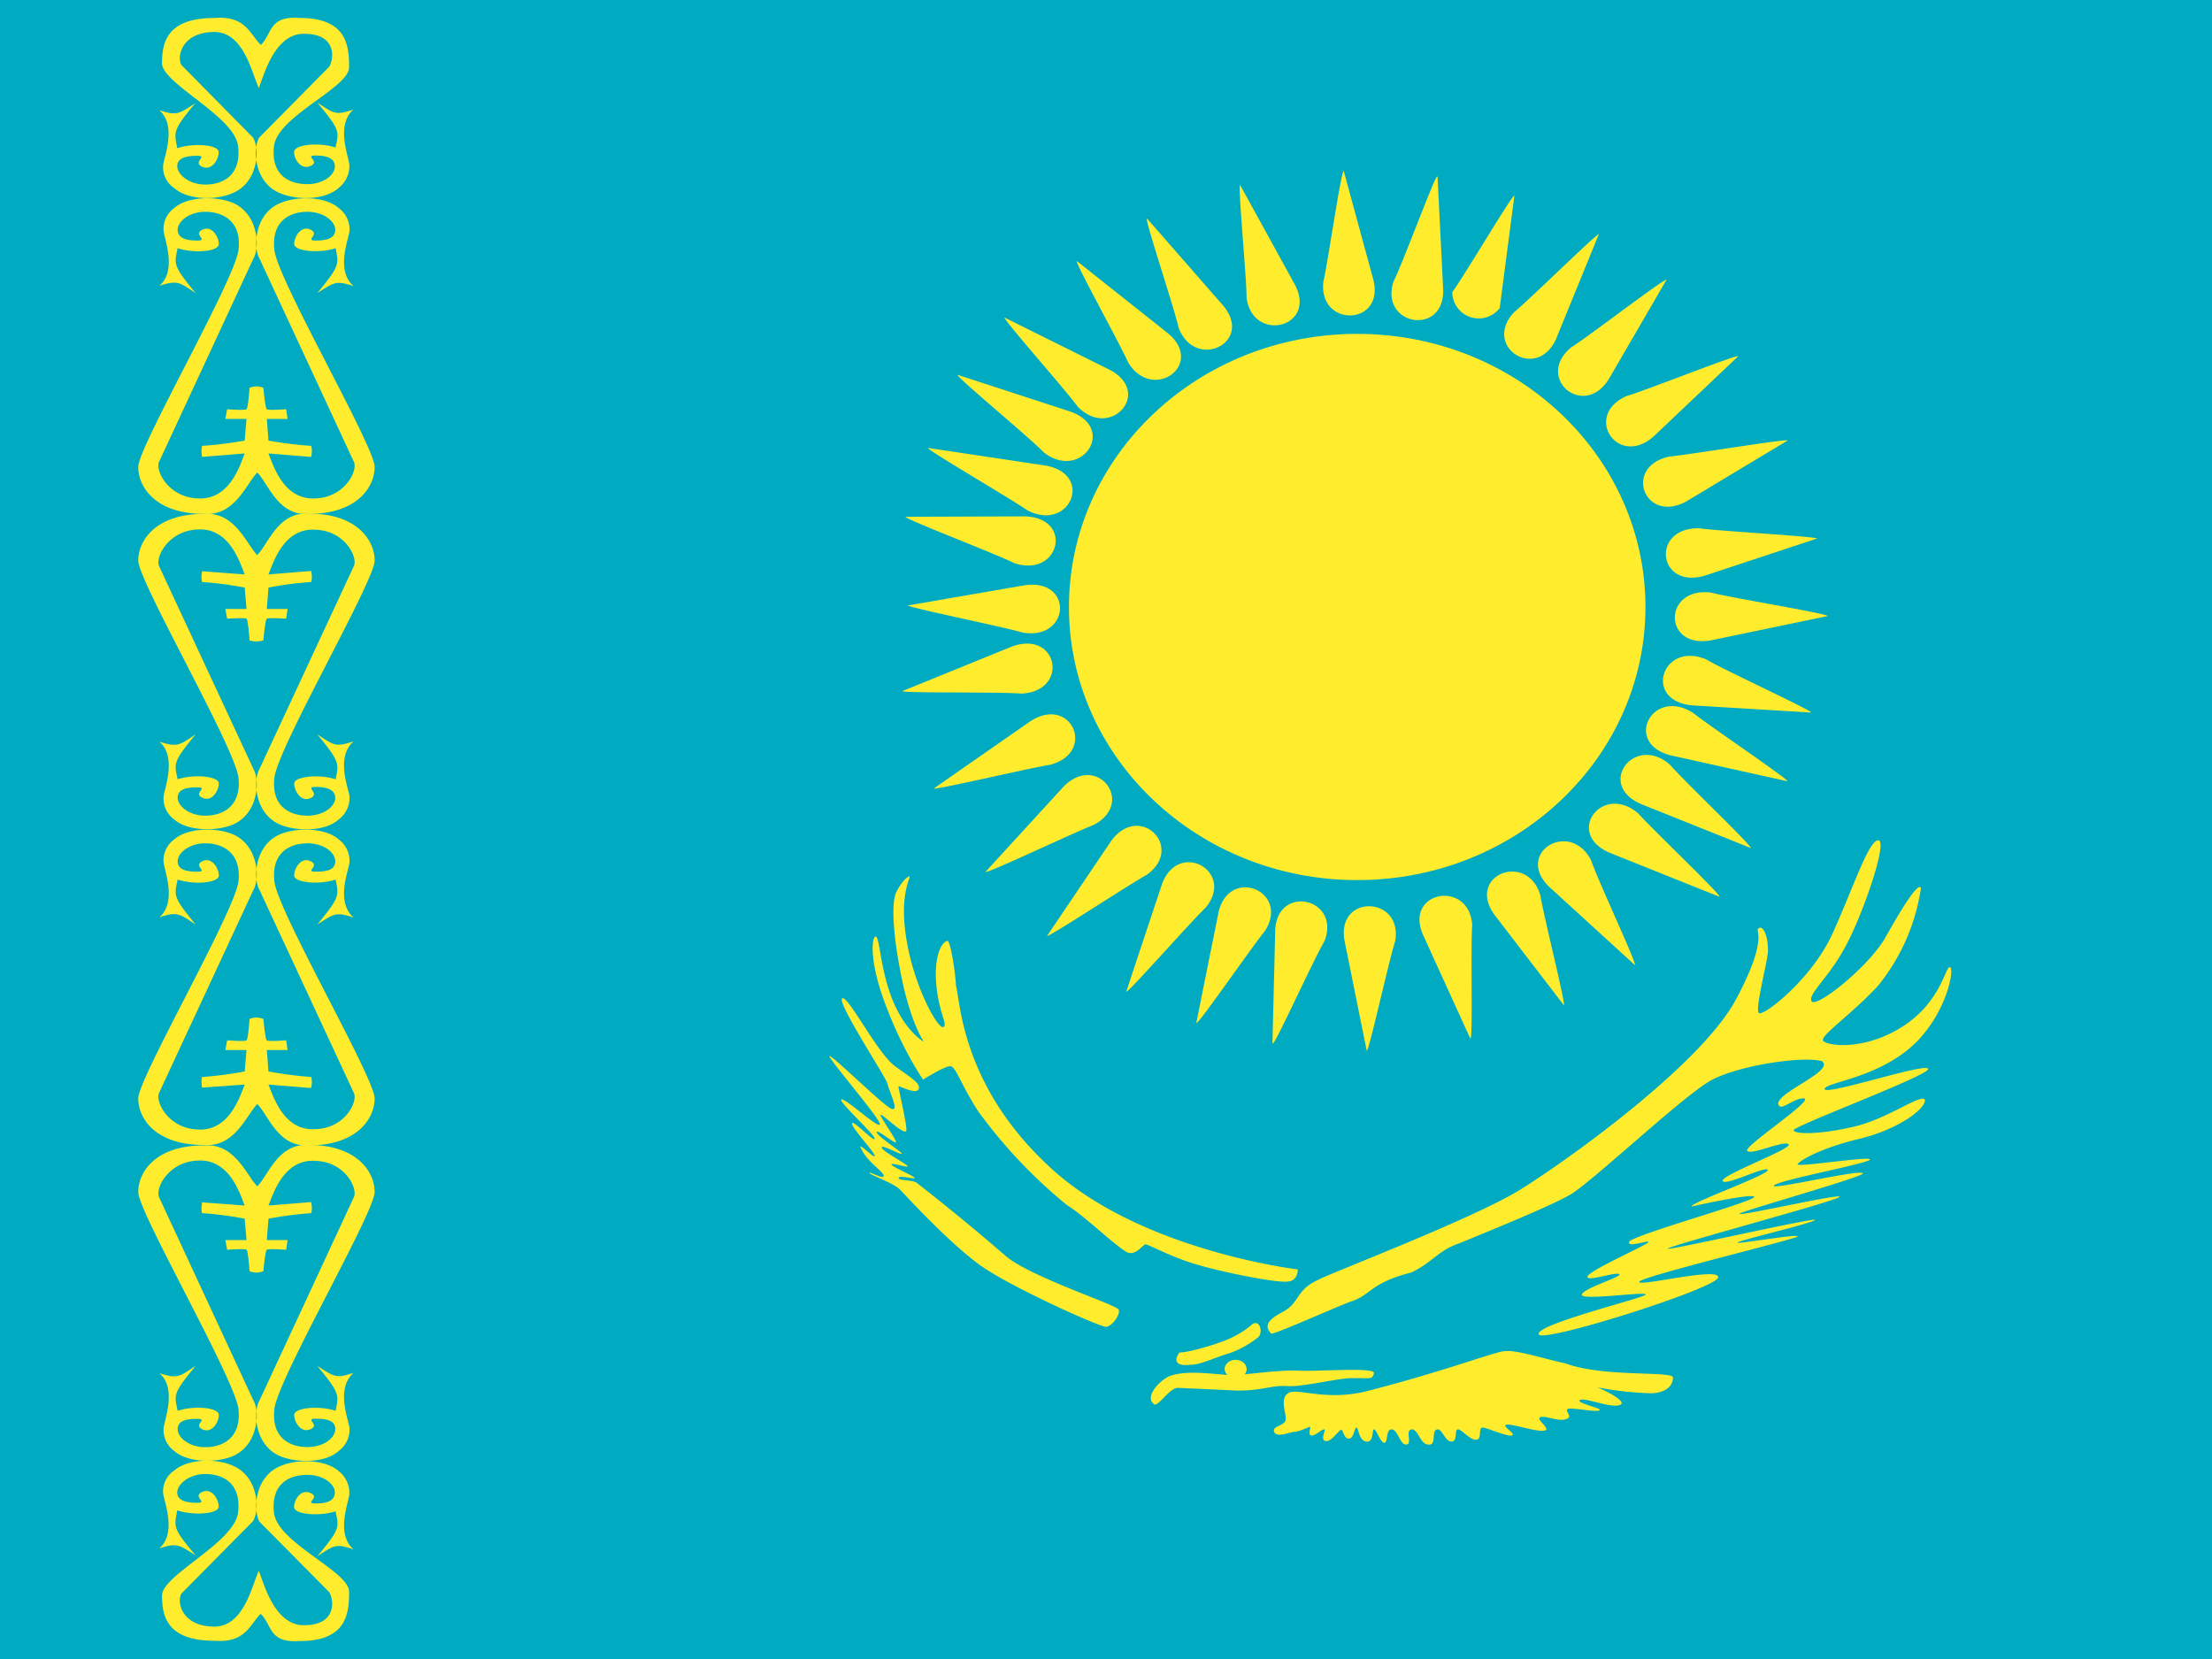<svg xmlns="http://www.w3.org/2000/svg" width="16" height="12" fill="none"><g clip-path="url(#a)"><path fill="#00ABC2" fill-rule="evenodd" d="M0 0h16v12H0V0Z" clip-rule="evenodd"/><path fill="#FFEC2D" fill-rule="evenodd" d="M1.887 11.675c.083.08.055.212.283.195.345 0 .355-.21.355-.357 0-.148-.518-.353-.543-.57-.025-.218.12-.275.24-.275.118 0 .2.067.2.127s-.055.08-.14.08c-.085 0 .038-.043-.035-.075-.072-.033-.12.05-.12.1 0 .055.18.07.3.032.025.118.035.125-.132.325.12-.077.13-.095.262-.05-.132-.115-.032-.345-.03-.402a.198.198 0 0 0-.075-.162c-.097-.088-.305-.093-.43-.036-.182.08-.192.32-.145.4l.505.51c.035.06.05.23-.165.238-.225.018-.305-.29-.345-.393-.052.113-.112.42-.34.403-.215-.008-.255-.175-.22-.238l.518-.524c.05-.08.04-.32-.143-.4-.125-.058-.332-.05-.427.034a.18.18 0 0 0-.08.163c.005.06.102.287-.028.4.13-.042.143-.025.263.05-.168-.197-.155-.205-.133-.325.12.04.3.025.3-.027 0-.053-.05-.14-.122-.105-.07.035.05.077-.035.077-.083 0-.143-.018-.143-.075 0-.057.083-.133.203-.133.12 0 .262.06.237.278-.025.218-.55.453-.55.6 0 .15.035.328.38.328.225.017.253-.116.335-.196v.003Z" clip-rule="evenodd"/><path fill="#FFEC2D" fill-rule="evenodd" d="M1.86 8.582c.082-.08.15-.315.375-.3.345 0 .475.193.475.34 0 .148-.7 1.35-.725 1.568-.025.218.12.277.238.277.12 0 .202-.067.202-.13 0-.062-.06-.075-.142-.075-.083 0 .034.043-.035.075-.07.033-.12-.05-.12-.102 0-.053.18-.07.3-.03.022-.117.032-.125-.133-.325.12.075.13.095.263.05-.133.115-.035.343-.03.4a.191.191 0 0 1-.078.165c-.095.088-.305.09-.43.035-.18-.082-.19-.32-.143-.4l.68-1.465c.038-.06-.057-.26-.272-.268-.225-.017-.303.22-.343.323l.308-.025s.013.05 0 .08a2.75 2.75 0 0 0-.308.04l-.012.155h.15l-.01.07s-.127-.01-.14 0c-.012.007-.025.155-.025.155s-.025.01-.05.01a.155.155 0 0 1-.05-.01s-.01-.148-.022-.155c-.013-.01-.14 0-.14 0l-.013-.07h.153l-.013-.155s-.15-.03-.308-.04c-.01-.03 0-.078 0-.078l.308.023c-.04-.103-.117-.34-.343-.325-.215.01-.31.21-.274.27l.68 1.465c.047.077.037.317-.143.4-.125.055-.335.05-.43-.035a.187.187 0 0 1-.077-.162c.004-.058.1-.29-.03-.4.132.042.145.024.262-.053-.165.2-.155.207-.13.325.118-.04.298-.025.298.03 0 .05-.05.138-.12.103-.07-.035.05-.075-.036-.075-.082 0-.142.014-.142.075 0 .06.083.13.2.13s.262-.06.24-.275C1.7 9.975 1 8.767 1 8.623c0-.15.13-.338.475-.338.225-.018.307.217.387.297H1.86Z" clip-rule="evenodd"/><path fill="#FFEC2D" fill-rule="evenodd" d="M1.86 7.985c.082.08.15.315.375.3.345 0 .475-.193.475-.34 0-.148-.7-1.35-.725-1.568-.025-.217.12-.277.238-.277.12 0 .202.067.202.13 0 .062-.06.075-.142.075-.083 0 .034-.04-.035-.075-.07-.035-.12.05-.12.102 0 .053.18.07.3.03.022.118.032.125-.133.325.12-.075.13-.095.263-.05-.133-.115-.035-.342-.03-.4a.191.191 0 0 0-.078-.165c-.095-.085-.305-.09-.43-.035-.18.083-.19.32-.143.4l.68 1.463c.038.06-.057.26-.272.267-.225.018-.303-.22-.343-.322l.308.025s.013-.05 0-.08a2.75 2.75 0 0 1-.308-.04l-.012-.155h.15l-.01-.07s-.127.01-.14 0c-.012-.008-.025-.155-.025-.155s-.025-.01-.05-.01-.05.01-.05.01-.01.147-.022.155c-.013.01-.14 0-.14 0l-.013.07h.153l-.013.155s-.15.03-.308.04c-.01.03 0 .077 0 .077l.308-.022c-.04.102-.117.34-.343.325-.215-.01-.31-.21-.274-.27l.68-1.463c.047-.08.037-.317-.143-.4-.125-.055-.335-.05-.43.035a.187.187 0 0 0-.077.163c.004.057.1.287-.03.4.132-.043.145-.025.262.052-.165-.2-.155-.207-.13-.325.118.04.298.025.298-.03 0-.05-.05-.137-.12-.102-.07.035.05.075-.036.075-.082 0-.142-.015-.142-.075s.083-.13.2-.13.262.06.24.275C1.7 6.592 1 7.8 1 7.945c0 .15.13.337.475.337.225.018.307-.217.387-.297H1.86Z" clip-rule="evenodd"/><path fill="#FFEC2D" fill-rule="evenodd" d="M1.86 4.015c.082-.08.15-.315.375-.3.345 0 .475.192.475.34 0 .147-.7 1.35-.725 1.57-.025.215.12.275.238.275.12 0 .202-.068.202-.128s-.06-.08-.142-.08c-.083 0 .034.045-.035.08-.07.035-.12-.052-.12-.105 0-.05.18-.07.3-.03.022-.117.032-.125-.133-.325.12.078.13.095.263.05-.133.115-.035.345-.03.4a.194.194 0 0 1-.078.165c-.095.088-.305.09-.43.035-.18-.082-.19-.32-.143-.4l.68-1.462c.038-.06-.057-.26-.272-.268-.225-.017-.303.22-.343.323l.308-.025s.013.05 0 .08c-.16.01-.308.04-.308.04l-.012.155h.15l-.01.07s-.127-.008-.14 0c-.012.007-.025.157-.025.157s-.025.008-.05.008-.05-.008-.05-.008-.01-.15-.022-.157c-.013-.008-.14 0-.14 0l-.013-.07h.153L1.77 4.25s-.15-.03-.308-.04c-.01-.03 0-.078 0-.078l.308.023c-.04-.103-.117-.34-.343-.325-.215.01-.31.21-.274.27l.68 1.462c.047.08.037.318-.143.4-.125.055-.335.05-.43-.035a.187.187 0 0 1-.077-.162c.004-.058.1-.288-.03-.4.132.042.145.025.262-.053-.165.2-.155.208-.13.325.118-.04.298-.022.298.03 0 .05-.05.138-.12.103-.07-.033.05-.075-.036-.075-.082 0-.142.015-.142.075s.083.13.2.13.262-.06.24-.275C1.7 5.407 1 4.202 1 4.055c0-.148.13-.338.475-.338.225-.017.307.218.387.3l-.002-.002Z" clip-rule="evenodd"/><path fill="#FFEC2D" fill-rule="evenodd" d="M1.86 3.417c.082.08.15.318.375.3.345 0 .475-.192.475-.34 0-.147-.7-1.35-.725-1.567-.025-.218.12-.278.238-.278.12 0 .202.07.202.13s-.06.078-.142.078c-.083 0 .034-.043-.035-.078-.07-.035-.12.05-.12.103 0 .052.18.07.3.03.022.117.032.125-.133.325.12-.075.13-.095.263-.05-.133-.113-.035-.343-.03-.4a.191.191 0 0 0-.078-.165c-.095-.085-.305-.09-.43-.033-.18.08-.19.32-.143.398l.68 1.465c.038.06-.057.26-.272.27-.225.015-.303-.22-.343-.325l.308.025s.013-.05 0-.08a2.787 2.787 0 0 1-.308-.038L1.93 3.03h.15l-.01-.07s-.127.01-.14 0c-.012-.008-.025-.155-.025-.155s-.025-.01-.05-.01-.05.01-.05.01-.01.147-.022.155c-.013.01-.14 0-.14 0l-.013.07h.153l-.013.157s-.15.028-.308.038c-.01.032 0 .08 0 .08l.308-.025c-.04.105-.117.34-.343.325-.215-.01-.31-.21-.274-.27l.68-1.465c.047-.078.037-.318-.143-.4-.125-.055-.335-.05-.43.035a.187.187 0 0 0-.077.162c.004.058.1.29-.03.4.132-.042.145-.025.262.053-.165-.2-.155-.208-.13-.325.12.04.298.025.298-.03 0-.05-.05-.138-.12-.103-.07.035.05.078-.036.078-.082 0-.142-.018-.142-.078s.083-.13.2-.13.265.06.24.275C1.7 2.025 1 3.232 1 3.377c0 .15.13.34.475.34.225.018.307-.22.387-.3H1.86Z" clip-rule="evenodd"/><path fill="#FFEC2D" fill-rule="evenodd" d="M1.887.325c.083-.08.055-.213.283-.195.345 0 .355.21.355.357 0 .148-.518.353-.543.57-.025.218.12.275.24.275.118 0 .2-.067.2-.127s-.055-.08-.14-.08c-.085 0 .038.042-.035.075-.072.032-.12-.05-.12-.1 0-.055.18-.073.3-.033.025-.117.035-.125-.132-.325.12.078.13.095.262.05-.132.115-.032.345-.03.403a.198.198 0 0 1-.075.162c-.1.093-.307.093-.432.038-.183-.08-.193-.32-.145-.4l.507-.513c.035-.06.05-.23-.165-.237-.225-.018-.305.29-.345.392C1.82.525 1.76.215 1.532.232c-.215.008-.255.175-.22.238l.518.525c.05.08.04.32-.143.4-.125.057-.332.052-.427-.035a.18.18 0 0 1-.08-.163c.005-.06.102-.287-.028-.4.13.043.143.025.26-.05-.165.198-.152.205-.13.325.12-.04.3-.025.3.028 0 .052-.05.14-.122.105-.07-.035.05-.078-.035-.078-.083 0-.143.018-.143.075 0 .058.083.133.203.133.12 0 .262-.06.237-.278-.025-.217-.55-.452-.55-.6 0-.15.035-.327.38-.327.225-.018.253.115.335.195Z" clip-rule="evenodd"/><path fill="#FFEC2D" d="M11.902 4.39c0-1.09-.933-1.975-2.085-1.975-1.151 0-2.085.884-2.085 1.976 0 1.09.934 1.975 2.085 1.975 1.152 0 2.085-.884 2.085-1.975Z"/><path fill="#FFEC2D" fill-rule="evenodd" d="M9.72 1.236c-.02 0-.114.657-.148.804-.034.33.441.318.363-.012l-.216-.794v.002Zm.166 6.365c.017 0 .159-.649.206-.794.056-.325-.42-.343-.368-.01l.162.804ZM6.563 4.377c0 .017.684.154.836.199.343.056.367-.392.015-.343l-.85.147v-.003Zm6.657.079c0-.018-.69-.13-.845-.17-.346-.041-.348.407 0 .346l.845-.176ZM7.264 2.294c-.012.012.439.521.53.646.235.245.546-.098.235-.264l-.765-.38v-.002Zm5.172 4.19c.012-.013-.482-.484-.585-.599-.258-.225-.535.14-.211.282l.796.319v-.003Zm-4.14-4.9c-.015.006.196.639.23.788.118.311.544.108.323-.16l-.55-.629h-.003Zm3.016 5.693c.017-.007-.147-.652-.17-.801-.095-.319-.534-.147-.335.137l.507.661-.002.003Zm.742-5.253c-.015-.012-.559.407-.691.49-.262.22.093.52.274.228l.417-.718ZM7.57 6.771c.013.012.588-.368.726-.444.276-.2-.054-.524-.258-.245l-.465.689H7.57Zm-.857-3.53c-.007.014.588.36.718.45.306.16.485-.257.135-.323l-.853-.128Zm6.216 2.41c.007-.015-.564-.4-.686-.497-.294-.182-.503.223-.157.31l.843.187Zm-1.975-4.236c-.017-.005-.358.573-.449.698a.191.191 0 0 0 .343.115l.106-.813ZM8.654 7.4c.016.008.399-.548.497-.668.179-.285-.255-.466-.336-.138l-.162.806Zm-1.9-1.697c.008.014.687-.147.846-.172.333-.093.147-.505-.147-.314l-.698.486Zm6.177-2.517c-.005-.014-.693.1-.853.116-.343.07-.183.494.123.323l.73-.439Z" clip-rule="evenodd"/><path fill="#FFEC2D" fill-rule="evenodd" d="M10.395 1.278c-.017-.003-.247.622-.316.76-.1.318.368.396.36.058l-.041-.82-.003.002Zm-1.188 6.27c.017.004.294-.606.373-.74.122-.31-.339-.417-.356-.081l-.02.82h.003ZM8.97 1.338c-.017.005.047.666.047.818.047.326.505.214.353-.09l-.4-.728Zm1.667 6.172c.017-.003 0-.667.012-.819-.022-.33-.49-.247-.358.066l.343.753h.003ZM7.789 1.888c-.015.01.31.595.372.735.176.287.556.017.29-.21l-.662-.525Zm4.037 5.093c.015-.01-.27-.617-.318-.76-.155-.296-.552-.05-.304.192l.622.568Zm-4.9-4.27c-.01.015.517.45.627.564.272.205.525-.177.192-.297l-.819-.267Zm5.738 3.423c.01-.015-.483-.485-.585-.603-.255-.223-.535.142-.211.284l.796.319ZM6.55 3.738c-.005.017.644.264.786.335.329.11.434-.328.076-.338l-.862.003ZM13.1 5.154c.008-.015-.622-.304-.76-.385-.318-.132-.457.299-.102.333l.862.052Zm-6.573-.155c.002.015.703.005.862.018.348-.018.265-.461-.068-.341l-.794.323Zm6.62-1.102c0-.017-.701-.054-.858-.076-.35-.005-.299.443.042.343l.816-.27v.003Zm-6.02 2.41c.01.015.637-.284.784-.34.304-.16.025-.524-.218-.277l-.566.618Zm5.446-3.73c-.01-.015-.654.242-.808.288-.316.14-.064.522.196.292l.612-.58ZM8.146 7.174c.015.007.463-.502.576-.61.213-.262-.196-.49-.316-.172l-.26.782Zm3.423-5.483c-.012-.01-.497.468-.618.568-.23.248.162.503.304.194l.311-.762h.003ZM6.915 7.133c.033.11.038.729.696 1.325.654.592 1.776.724 1.776.724s.004.084-.075.088c-.08.01-.463-.066-.654-.123-.187-.053-.355-.15-.374-.146-.023.009-.06.07-.117.062-.056-.009-.327-.274-.448-.345a3.636 3.636 0 0 1-.64-.675c-.131-.199-.164-.331-.206-.331-.042 0-.196.097-.196.097s-.14-.199-.262-.517c-.126-.318-.112-.503-.084-.517.033-.013.033.234.126.46.094.23.225.3.225.3s-.084-.12-.15-.415c-.065-.296-.093-.583-.047-.671.047-.089.09-.115.094-.11.01.008-.08.136-.019.476.06.34.224.627.262.614.037-.013-.024-.084-.047-.283-.023-.198.023-.322.075-.34.023-.017.06.221.065.327Zm-.458.565c-.126-.11-.322-.494-.364-.477-.047.022.318.574.327.619.01.053.089.203.028.18-.06-.021-.495-.454-.444-.37.052.084.379.463.36.485-.019.023-.271-.212-.28-.18-.005.026.247.256.243.282-.005.027-.164-.146-.164-.11 0 .035.164.207.164.234 0 .026-.14-.124-.094-.045.042.089.164.164.159.19-.005.027-.103-.035-.103-.022 0 .014.182.075.224.124.047.049.346.375.57.539.225.163.87.45.916.45.042 0 .107-.088.093-.124-.014-.035-.644-.238-.817-.388a16.87 16.87 0 0 0-.645-.53c-.032-.022-.13-.013-.13-.035 0-.022.126.013.116 0-.004-.014-.173-.084-.168-.098.01-.013.117.027.117.014 0-.014-.196-.115-.187-.137.005-.022.145.062.145.044 0-.009-.187-.132-.182-.155.004-.022.144.098.14.071-.005-.026-.112-.177-.112-.194 0-.022.168.15.186.115.01-.031-.06-.318-.056-.323.005-.004.127.062.145.022.024-.044-.084-.101-.187-.18Zm2.154 2.173c-.089.013-.13-.018-.08-.088.07 0 .258-.058.323-.084a.69.69 0 0 0 .192-.11c.056-.058.093.03.06.079a.694.694 0 0 1-.21.119c-.117.035-.22.088-.285.084Zm.584-.225c-.06-.062-.01-.106.08-.155.13-.066.093-.159.261-.234.075-.044 1.121-.441 1.462-.653.341-.212 1.299-.897 1.556-1.37.252-.467.13-.503.168-.52.033-.023.07.066.066.172-.01.101-.094.41-.066.441.028.031.383-.243.533-.574.15-.33.261-.675.331-.675.075 0-.121.565-.247.786-.122.22-.267.33-.234.38.038.044.402-.243.528-.455.122-.217.238-.407.262-.367a1.458 1.458 0 0 1-.313.711c-.197.212-.43.367-.393.397.033.036.3.071.575-.106.28-.18.308-.441.341-.428.037.013-.033.371-.299.592-.266.22-.617.243-.607.291.018.044.761-.203.747-.145-.014.053-.962.406-.972.441 0 .027.164.036.42-.022.253-.053.496-.243.529-.199.01.062-.182.212-.472.283-.294.07-.44.163-.449.185-.004.023.524-.061.524-.035 0 .027-.692.155-.696.19-.01.031.654-.128.644-.088-.018.03-.901.278-.892.291.005.018.738-.15.724-.123-.019.03-1.233.353-1.243.375-.009.018 1.075-.23 1.066-.208-.01.022-.561.15-.561.164 0 .013.444-.067.434-.044-.004.017-1.12.287-1.144.326-.024.044.58-.11.57-.03-.01.079-1.294.485-1.299.41-.01-.075.78-.265.776-.287-.01-.022-.454.044-.463.004-.005-.044.294-.132.271-.15-.023-.022-.248.062-.229.014.024-.049.449-.234.44-.248-.005-.013-.155.044-.14 0 .018-.048.92-.296.905-.326-.014-.027-.415.061-.453.07-.014-.026.56-.23.551-.265-.018-.03-.308.12-.327.08-.009-.044.51-.234.477-.265-.033-.031-.266.08-.299.048-.033-.03.49-.37.411-.38-.08-.004-.177.107-.187.036.01-.088.407-.234.318-.305-.14-.04-.612.031-.808.141-.197.11-.85.725-1.01.822-.158.093-.7.309-.803.353-.159.053-.187.133-.35.212-.295.075-.29.16-.43.208-.051.013-.58.251-.584.234Zm-.738.309c-.089.044-.168.15-.117.194.028.053.117-.12.187-.11l.374.017c.2.014.299-.04.41-.03.113.008.36-.058.477-.058.117 0 .14.013.15-.035.014-.044-.365-.014-.533-.018-.168-.009-.378.031-.504.031-.117-.004-.318-.04-.444.009Z" clip-rule="evenodd"/><path fill="#FFEC2D" d="M9.017 9.902c0-.037-.035-.066-.08-.066-.043 0-.079.03-.079.066 0 .036.036.066.08.066.044 0 .08-.03.08-.066Z"/><path fill="#FFEC2D" fill-rule="evenodd" d="M10.882 9.774c.079-.014.294.057.443.088.271.102.776.053.776.102 0 .048-.033.106-.15.114a2.286 2.286 0 0 1-.401-.044c.009 0 .233.102.168.128-.066.027-.257-.057-.29-.035-.033.022.178.062.14.075-.028.013-.173-.018-.22-.013-.046.009.038.057-.018.075-.056.022-.15-.027-.187-.013-.042.013.084.088.028.097-.056.009-.187-.036-.261-.044-.075 0 .07.07.023.08-.047.003-.178-.058-.21-.058-.033 0 0 .088-.047.088s-.103-.075-.13-.075c-.029 0 0 .088-.047.088s-.066-.092-.103-.088c-.047.009 0 .12-.066.11-.06-.004-.07-.114-.121-.11-.047.009.01.11-.038.11-.046 0-.056-.101-.102-.11-.047-.005-.028.097-.056.097s-.056-.097-.075-.097c-.014 0 0 .097-.056.088-.056-.008-.056-.106-.07-.101-.019.009-.019.08-.056.08-.038 0-.042-.072-.056-.063-.02.005-.075.093-.113.08-.042-.013.01-.084-.009-.084s-.065.048-.093.044c-.028-.004 0-.062-.01-.062-.009 0-.08.036-.112.036s-.121.044-.145.004c-.023-.044.061-.044.08-.084.014-.04-.047-.159.019-.199.06-.044.261.058.56-.013.542-.137.962-.296 1.005-.291Z" clip-rule="evenodd"/></g><defs><clipPath id="a"><path fill="#fff" d="M0 0h16v12H0z"/></clipPath></defs></svg>